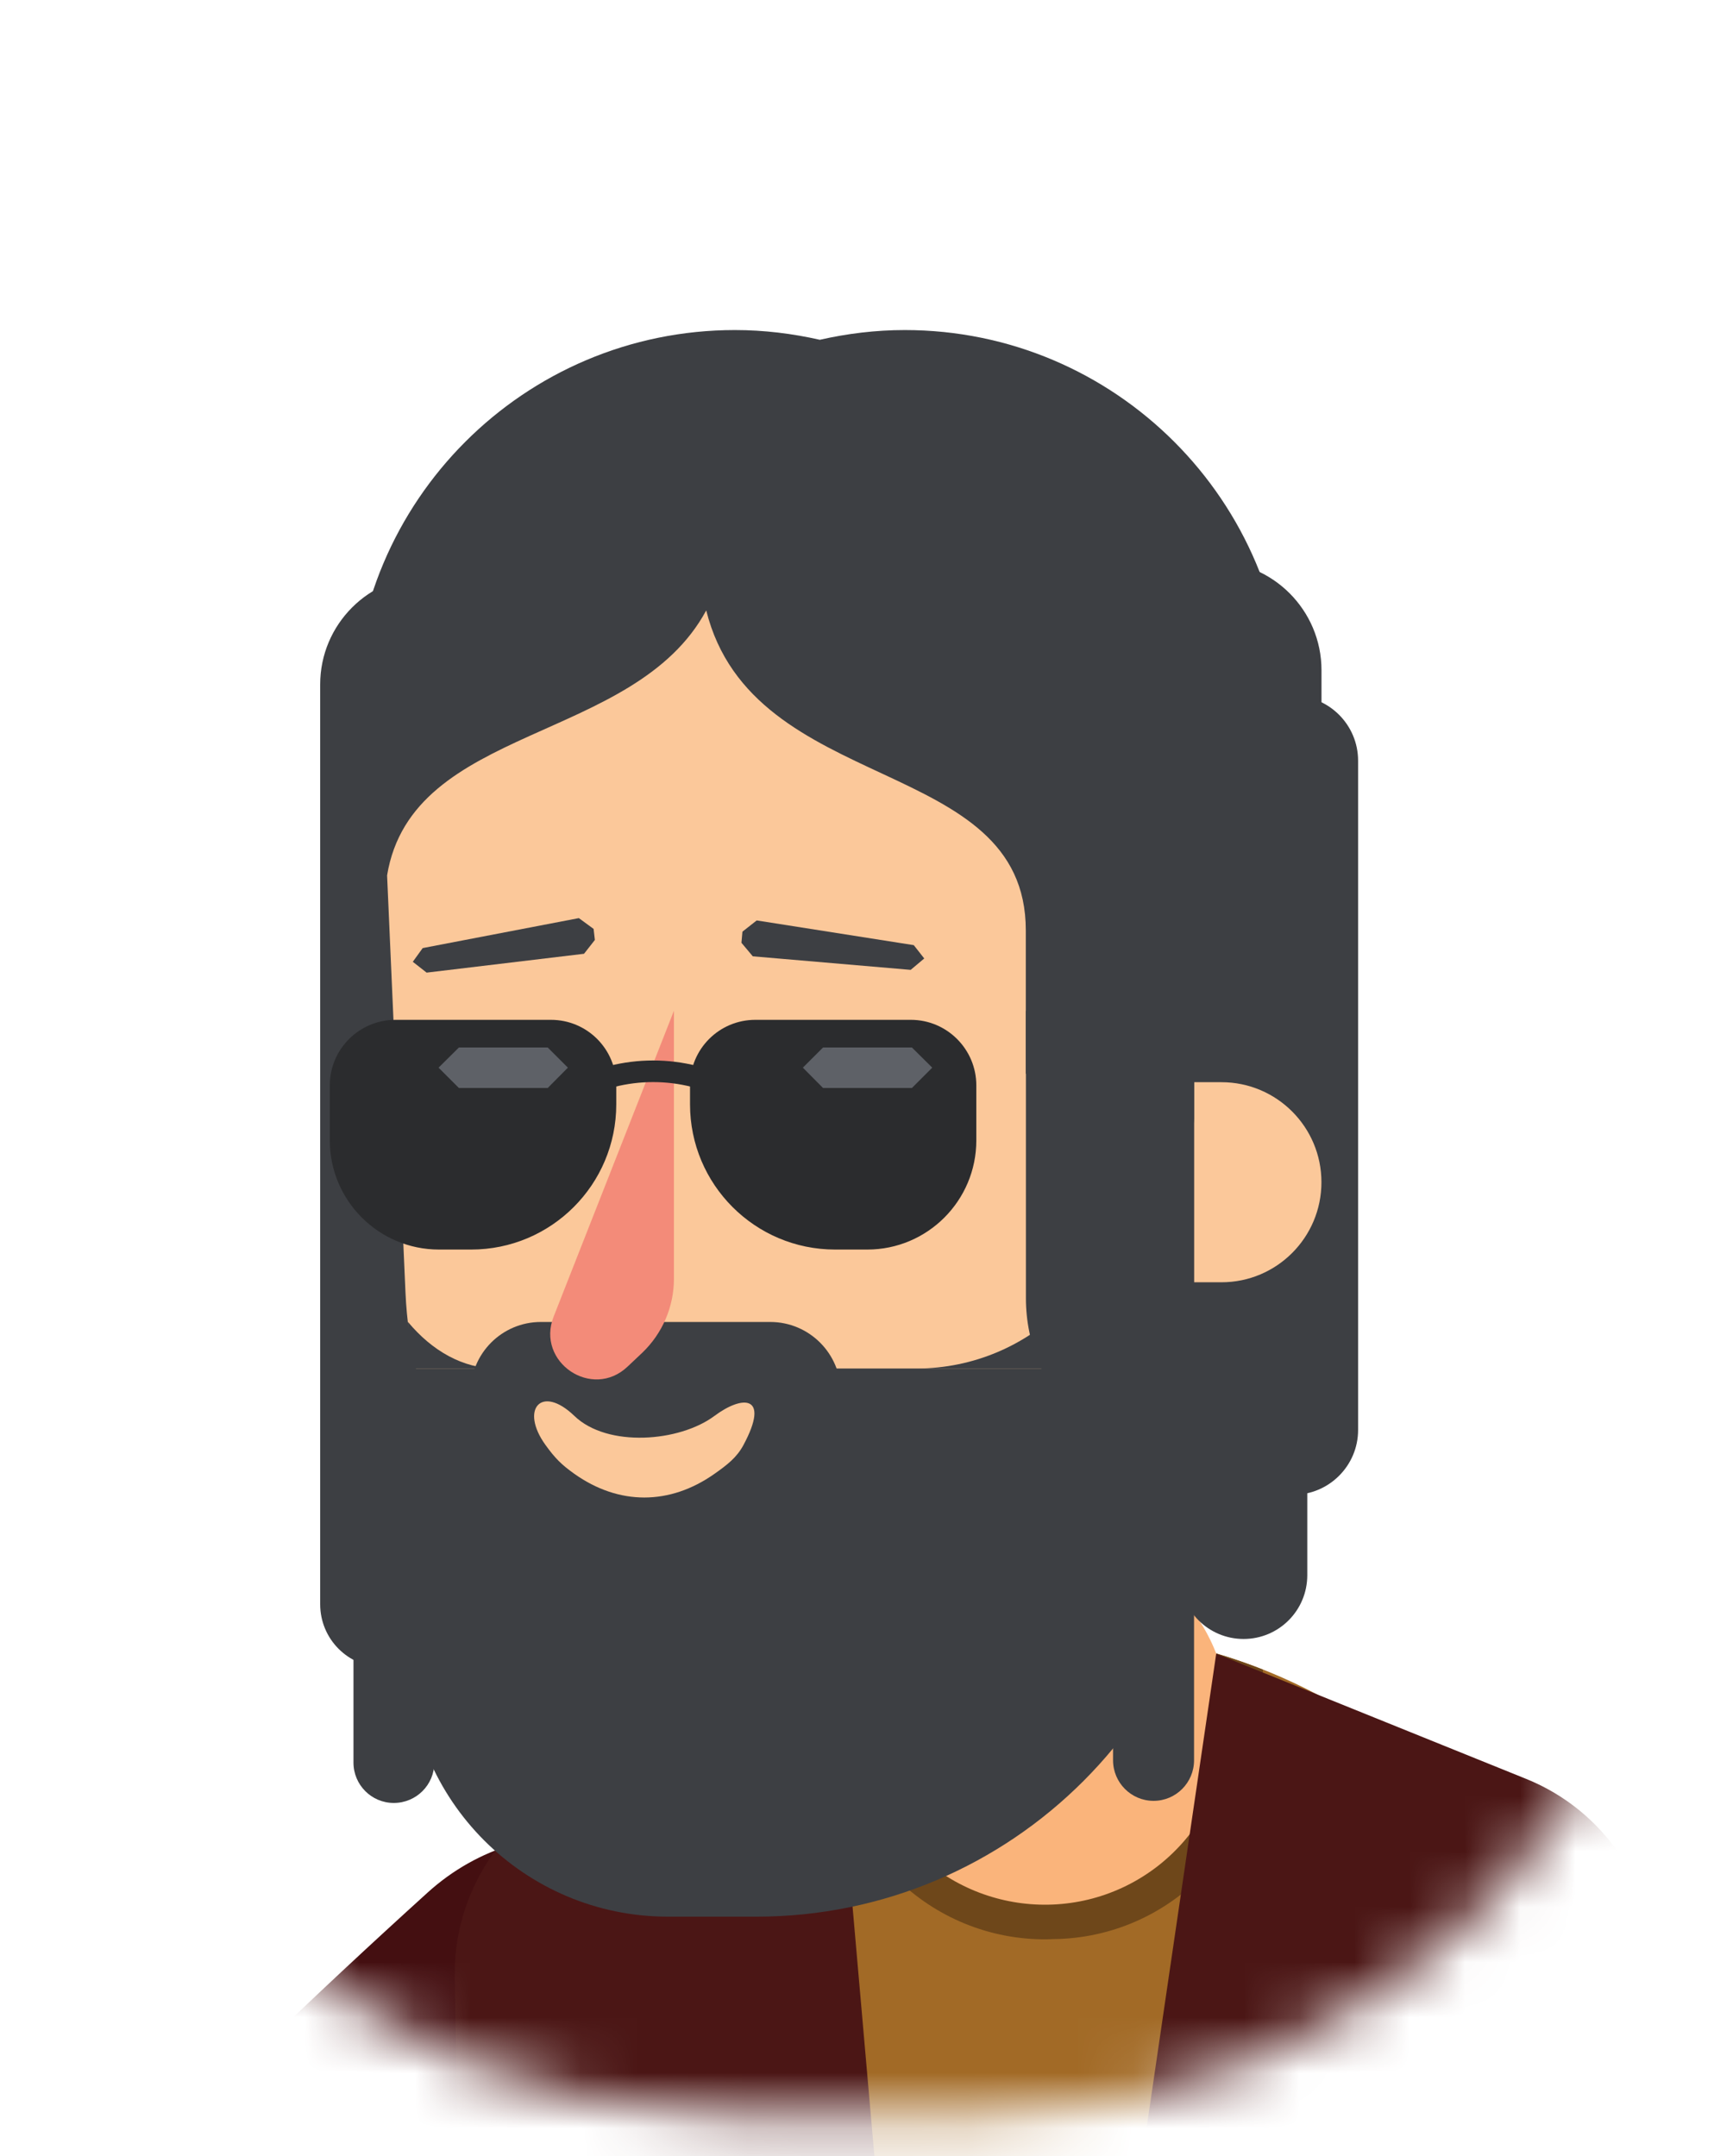 <svg width="31" height="39" viewBox="0 0 31 39" fill="none" xmlns="http://www.w3.org/2000/svg">
<mask id="mask0" mask-type="alpha" maskUnits="userSpaceOnUse" x="0" y="0" width="31" height="39">
<path d="M13.312 38.25H17.731C24.851 38.25 30.623 32.474 30.623 25.346V13.513C30.623 6.389 24.851 0.61 17.731 0.61H13.312C6.195 0.61 0.422 6.389 0.422 13.513V25.346C0.422 32.474 6.195 38.25 13.312 38.25Z" fill="#667F90"/>
</mask>
<g mask="url(#mask0)">
<path d="M8.849 34.505C-8.687 50.417 -8.607 57.596 -7.699 72.575C-7.622 73.85 -6.601 74.865 -5.327 74.932C-3.852 75.016 -2.623 73.805 -2.681 72.328C-3.385 54.632 2.33 48.648 12.887 38.939C14.09 37.834 14.186 35.963 13.101 34.739C11.997 33.493 10.084 33.384 8.849 34.505Z" fill="#FBC89A"/>
<path d="M-8.759 71.924C-9.482 56.932 -9.258 49.632 7.734 34.233C9.564 32.574 12.444 32.949 13.794 35.018C14.882 36.677 14.594 38.881 13.126 40.214C2.898 49.465 -2.301 53.533 -1.338 71.722C-1.319 72.049 -1.572 72.325 -1.898 72.331L-8.173 72.472C-8.484 72.478 -8.746 72.235 -8.759 71.924Z" fill="#440F11"/>
<path d="M19.075 29.502C13.417 29.559 8.877 34.198 8.934 39.862L9.184 64.95L29.408 64.749L29.155 39.394C29.101 33.878 24.585 29.447 19.075 29.502Z" fill="#A26A26"/>
<path d="M9.257 66.296C8.326 66.145 7.66 65.306 7.734 64.361L8.556 53.71L8.224 35.774C8.195 34.23 9.117 32.827 10.544 32.234L15.059 30.367L16.637 48.395L16.016 60.805C15.843 64.281 12.694 66.84 9.257 66.296Z" fill="#4B1615"/>
<path d="M19.043 35.075L18.937 35.079C16.819 35.098 15.081 33.394 15.062 31.273L15.059 30.367C16.291 29.825 17.647 29.518 19.075 29.502C20.406 29.489 21.676 29.739 22.841 30.2V31.193C22.863 33.317 21.161 35.056 19.043 35.075Z" fill="#6E471A"/>
<path d="M20.941 33.753C19.488 34.88 17.398 34.618 16.269 33.166L13.43 29.511C12.301 28.057 12.563 25.965 14.013 24.834C15.466 23.707 17.555 23.97 18.685 25.421L21.523 29.076C22.653 30.53 22.39 32.622 20.941 33.753Z" fill="#FAB47B"/>
<path d="M28.95 34.685C45.821 51.304 45.443 58.473 43.92 73.404C43.792 74.672 42.73 75.646 41.453 75.662C39.974 75.682 38.797 74.423 38.918 72.949C40.349 55.298 34.883 49.084 24.733 38.948C23.577 37.792 23.558 35.921 24.691 34.742C25.846 33.541 27.763 33.516 28.95 34.685Z" fill="#FBC89A"/>
<path d="M23.389 27.038V12.585C24.035 12.585 24.563 13.11 24.563 13.76V25.866C24.563 26.513 24.035 27.038 23.389 27.038Z" fill="#3D3F43"/>
<path d="M7.186 31.821H7.145V25.622H9.343V29.659C9.343 30.854 8.376 31.821 7.186 31.821Z" fill="#3D3F43"/>
<path d="M9.953 30.245C9.476 30.245 9.092 29.86 9.092 29.383V24.908C9.092 24.434 9.476 24.05 9.953 24.05C10.426 24.05 10.81 24.434 10.81 24.908V29.383C10.81 29.86 10.426 30.245 9.953 30.245Z" fill="#3D3F43"/>
<path d="M6.93 30.158H7.762V10.41C6.674 10.41 5.791 11.294 5.791 12.38V29.018C5.791 29.649 6.3 30.158 6.93 30.158Z" fill="#3D3F43"/>
<path d="M23.901 25.478H21.93V10.153C23.018 10.153 23.901 11.037 23.901 12.123V25.478Z" fill="#3D3F43"/>
<path d="M7.122 32.612C6.719 32.612 6.393 32.285 6.393 31.882V12.514H7.855V31.882C7.855 32.285 7.529 32.612 7.122 32.612Z" fill="#3D3F43"/>
<path d="M14.78 7.703C10.348 7.703 6.813 11.399 7.001 15.833L7.334 23.386C7.513 27.375 10.79 30.517 14.78 30.517C18.768 30.517 22.051 27.375 22.227 23.386L22.563 15.833C22.752 11.399 19.212 7.703 14.78 7.703Z" fill="#FBC89A"/>
<path d="M13.677 34.669H12.083C9.485 34.669 7.379 32.561 7.379 29.96V24.754H22.048V26.289C22.048 30.918 18.3 34.669 13.677 34.669Z" fill="#3D3F43"/>
<path d="M7.379 23.912C7.817 24.437 8.374 24.754 8.982 24.754H7.379V23.912Z" fill="#3D3F43"/>
<path d="M8.51 28.39H15.207V25.19C15.207 24.482 14.634 23.912 13.931 23.912H9.783C9.079 23.912 8.51 24.482 8.51 25.19V28.39Z" fill="#3D3F43"/>
<path d="M10.388 26.659C11.195 27.231 12.113 27.229 12.922 26.659C13.159 26.492 13.326 26.362 13.447 26.137C13.933 25.23 13.433 25.23 12.922 25.611C12.291 26.083 10.986 26.188 10.388 25.611C9.79 25.035 9.4 25.492 9.866 26.137C10.038 26.375 10.153 26.492 10.388 26.659Z" fill="#FBC89A"/>
<path d="M21.597 25.869H20.346V20.465H21.597V25.869Z" fill="#3D3F43"/>
<path d="M16.572 24.754H20.345V20.977C20.345 23.063 18.655 24.754 16.572 24.754Z" fill="#3D3F43"/>
<path d="M22.172 25.344C22.633 25.344 23.004 24.972 23.004 24.511V12.959H21.34V24.511C21.34 24.972 21.714 25.344 22.172 25.344Z" fill="#3D3F43"/>
<path d="M22.092 23.194H20.844V19.575H22.092C23.09 19.575 23.9 20.385 23.9 21.384C23.9 22.384 23.09 23.194 22.092 23.194Z" fill="#FBC89A"/>
<path d="M12.189 18.283V23.13C12.189 23.636 11.981 24.12 11.616 24.469L11.351 24.719C10.71 25.328 9.69 24.639 10.013 23.816L12.189 18.283Z" fill="#F38B79"/>
<path d="M20.131 17.31C21.049 17.31 21.795 16.566 21.795 15.644V11.534H18.467V15.644C18.467 16.566 19.212 17.31 20.131 17.31Z" fill="#3D3F43"/>
<path d="M20.973 20.846C20.624 20.846 20.346 20.564 20.346 20.218V14.423H21.597V20.218C21.597 20.564 21.318 20.846 20.973 20.846Z" fill="#3D3F43"/>
<path d="M23.244 15.154H20.844V19.552H23.244V15.154Z" fill="#3D3F43"/>
<path d="M10.563 17.252L7.716 17.593L7.466 17.397L7.645 17.149L10.469 16.607L10.736 16.802L10.759 17.002L10.563 17.252Z" fill="#3D3F43"/>
<path d="M13.615 17.298L16.471 17.543L16.716 17.337L16.527 17.096L13.686 16.649L13.428 16.852L13.41 17.053L13.615 17.298Z" fill="#3D3F43"/>
<path d="M15.564 20.234C15.564 20.753 15.375 21.173 15.139 21.173C14.905 21.173 14.713 20.753 14.713 20.234C14.713 19.715 14.905 19.296 15.139 19.296C15.375 19.296 15.564 19.715 15.564 20.234Z" fill="#3D3F43"/>
<path d="M9.849 20.234C9.849 20.753 9.656 21.173 9.42 21.173C9.186 21.173 8.994 20.753 8.994 20.234C8.994 19.715 9.186 19.296 9.42 19.296C9.656 19.296 9.849 19.715 9.849 20.234Z" fill="#3D3F43"/>
<path d="M18.553 16.829C18.553 13.632 13.615 14.423 12.773 11.041C11.471 13.456 7.455 13.094 7.001 15.833C6.565 14.926 6.393 13.949 6.393 12.876C6.393 9.064 9.481 5.97 13.292 5.97C13.82 5.97 14.332 6.034 14.828 6.146C15.321 6.034 15.836 5.97 16.364 5.97C20.172 5.97 23.26 9.064 23.26 12.876C23.26 15.923 21.289 18.508 18.553 19.424V16.829Z" fill="#3D3F43"/>
<path d="M21.598 26.526C19.918 26.526 18.555 25.164 18.555 23.479V18.284H21.598V26.526Z" fill="#3D3F43"/>
<path d="M20.864 32.574C20.457 32.574 20.131 32.243 20.131 31.84V24.946H21.596V31.84C21.596 32.243 21.27 32.574 20.864 32.574Z" fill="#3D3F43"/>
<path d="M22.492 29.646C23.129 29.646 23.644 29.13 23.644 28.492V24.648H21.34V28.492C21.34 29.13 21.855 29.646 22.492 29.646Z" fill="#3D3F43"/>
<path d="M10.445 19.924C11.296 19.456 12.329 19.456 13.181 19.924L13.37 19.581C12.4 19.049 11.226 19.049 10.256 19.581L10.445 19.924Z" fill="#2B2C2E"/>
<path d="M15.104 22.602H15.687C16.775 22.602 17.658 21.717 17.658 20.628V19.632C17.658 18.979 17.127 18.447 16.474 18.447H13.661C13.008 18.447 12.48 18.975 12.48 19.629V19.975C12.48 21.426 13.655 22.602 15.104 22.602Z" fill="#2B2C2E"/>
<path d="M8.522 22.602H7.939C6.851 22.602 5.965 21.717 5.965 20.628V19.632C5.965 18.979 6.496 18.447 7.152 18.447H9.965C10.618 18.447 11.146 18.975 11.146 19.629V19.975C11.146 21.426 9.971 22.602 8.522 22.602Z" fill="#2B2C2E"/>
<path d="M14.886 19.68H16.493L16.861 19.312L16.493 18.947H14.886L14.521 19.312L14.886 19.68Z" fill="#5E6167"/>
<path d="M8.3 19.68H9.906L10.271 19.312L9.906 18.947H8.3L7.932 19.312L8.3 19.68Z" fill="#5E6167"/>
<path d="M21.997 29.912L27.603 32.177C29.014 32.747 29.939 34.118 29.939 35.639V54.229L30.809 64.646C30.893 65.633 30.169 66.504 29.187 66.603L25.821 66.907C22.826 67.177 20.208 64.909 20.041 61.907L19.36 49.638C19.312 48.792 19.35 47.944 19.472 47.108L21.997 29.912Z" fill="#4B1615"/>
<path d="M44.889 72.84C46.409 57.913 46.576 50.609 30.428 34.326C28.688 32.571 25.791 32.792 24.332 34.784C23.158 36.386 23.328 38.603 24.726 40.009C34.441 49.792 39.42 54.133 37.488 72.248C37.452 72.568 37.692 72.86 38.016 72.882L44.275 73.359C44.585 73.382 44.857 73.151 44.889 72.84Z" fill="#4B1615"/>
</g>
</svg>
